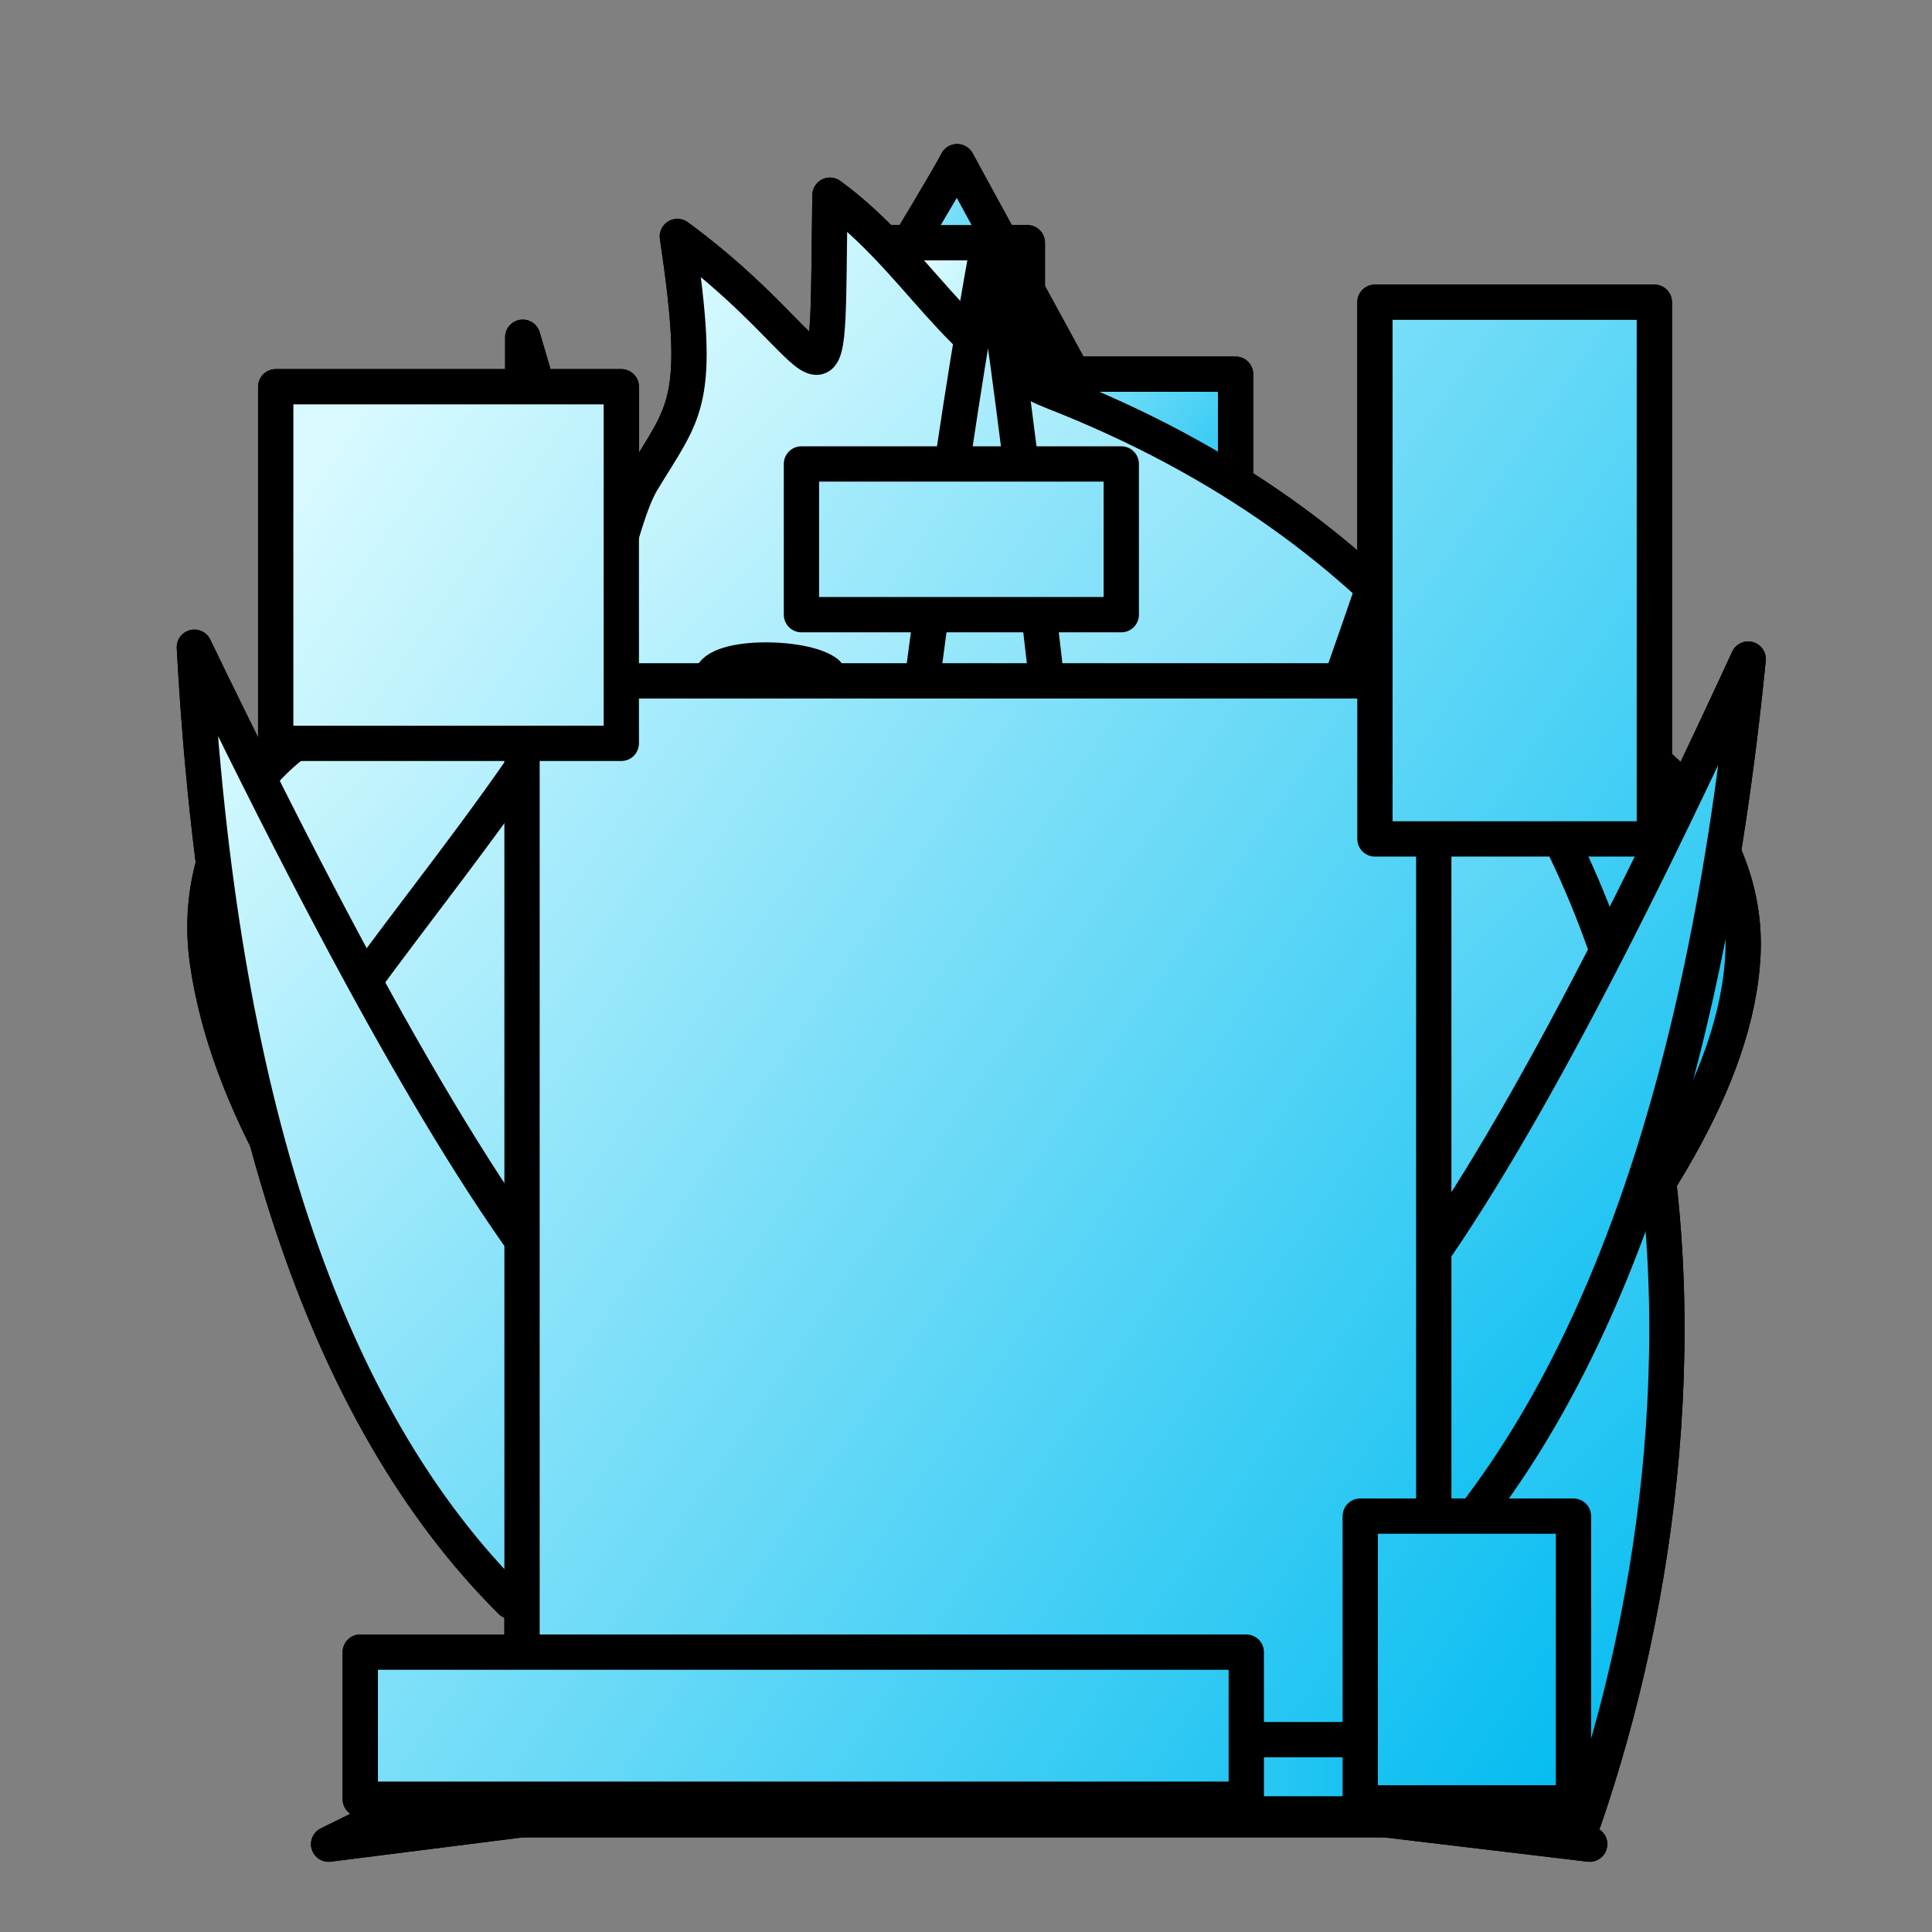 <svg xmlns="http://www.w3.org/2000/svg" width="40" height="40" viewbox="0.0 0.0 180.0 180.0">
  <rect width="100%" height="100%" fill="#808080" stroke="none"/>
  <g id="bb" fill="none" transform="scale(0.222 0.222)">
    <path fill-rule="evenodd" clip-rule="evenodd" d="M87.89 142.266C86.79 144.468 30.648 171.988 30.648 171.988L77.038 166.117L87.89 142.266Z" fill="url(#bbpaint0_linear_1_73)" stroke="black" stroke-width="3.291" stroke-linecap="round" stroke-linejoin="round" />
    <path fill-rule="evenodd" clip-rule="evenodd" d="M91.013 142.266C92.113 144.468 148.255 171.988 148.255 171.988L99.121 166.117L91.013 142.266Z" fill="url(#bbpaint1_linear_1_73)" stroke="black" stroke-width="3.291" stroke-linecap="round" stroke-linejoin="round" />
    <path fill-rule="evenodd" clip-rule="evenodd" d="M67.53 128.001C66.292 130.476 52.256 145.386 52.256 145.386L122.26 150.204L104.417 121.266L67.53 128.001Z" fill="url(#bbpaint2_linear_1_73)" stroke="black" stroke-width="3.291" stroke-linecap="round" stroke-linejoin="round" />
    <path fill-rule="evenodd" clip-rule="evenodd" d="M88.848 32.07C87.61 34.545 41.45 135.985 41.45 135.985L136.967 127.572L88.848 32.07ZM98.138 64.24L105.432 80.224L67.803 117.493C67.803 117.493 96.9 66.716 98.138 64.24Z" fill="url(#bbpaint3_linear_1_73)" stroke="black" stroke-width="3.291" stroke-linecap="round" stroke-linejoin="round" />
    <path fill-rule="evenodd" clip-rule="evenodd" d="M89.262 15.075C88.024 17.552 75.168 38.539 75.168 38.539L104.524 43.066L89.262 15.075Z" fill="url(#bbpaint4_linear_1_73)" stroke="black" stroke-width="3.291" stroke-linecap="round" stroke-linejoin="round" />
    <defs>
      <linearGradient id="bbpaint0_linear_1_73" x1="29.003" y1="92.332" x2="150.175" y2="129.018" gradientUnits="userSpaceOnUse">
        <stop stop-color="#00204A" />
        <stop offset="1" stop-color="#005792" />
      </linearGradient>
      <linearGradient id="bbpaint1_linear_1_73" x1="25.299" y1="92.332" x2="146.472" y2="129.018" gradientUnits="userSpaceOnUse">
        <stop stop-color="#00204A" />
        <stop offset="1" stop-color="#005792" />
      </linearGradient>
      <linearGradient id="bbpaint2_linear_1_73" x1="26.945" y1="92.332" x2="148.117" y2="129.018" gradientUnits="userSpaceOnUse">
        <stop stop-color="#00204A" />
        <stop offset="1" stop-color="#005792" />
      </linearGradient>
      <linearGradient id="bbpaint3_linear_1_73" x1="26.945" y1="92.332" x2="148.117" y2="129.018" gradientUnits="userSpaceOnUse">
        <stop stop-color="#00204A" />
        <stop offset="1" stop-color="#005792" />
      </linearGradient>
      <linearGradient id="bbpaint4_linear_1_73" x1="66.374" y1="35.418" x2="103.084" y2="46.389" gradientUnits="userSpaceOnUse">
        <stop stop-color="#00204A" />
        <stop offset="1" stop-color="#005792" />
      </linearGradient>
    </defs>
  </g>
  <g id="bk" fill="none" transform="scale(0.222 0.222)">
    <path fill-rule="evenodd" clip-rule="evenodd" d="M82.904 22.631V34.896H66.735V48.891H82.903V74.084H95.811V48.891H115.232V34.896H95.811V22.631H82.904Z" fill="url(#bkpaint0_linear_1_89)" stroke="black" stroke-width="3.291" stroke-linecap="round" stroke-linejoin="round" />
    <path fill-rule="evenodd" clip-rule="evenodd" d="M105.092 94.869C146.181 72.893 133.014 114.761 112.622 127.704C99.484 136.042 92.615 104.578 99.585 80.949L81.977 81.161C88.47 102.072 84.51 134.205 70.226 127.704C44.781 116.123 35.322 73.514 75.947 94.89C52.47 46.9 15.907 65.25 19.337 89.64C23.064 116.134 53.303 139.974 52.689 150.596H128.565C127.35 138.289 161.461 112.982 162.553 88.92C163.601 65.377 122.969 47.143 105.092 94.869V94.869Z" fill="url(#bkpaint1_linear_1_89)" stroke="black" stroke-width="3.291" stroke-linecap="round" stroke-linejoin="round" />
    <path fill-rule="evenodd" clip-rule="evenodd" d="M40.8 156H139.543V169.714H40.8V156Z" fill="url(#bkpaint2_linear_1_89)" stroke="black" stroke-width="3.291" stroke-linecap="round" stroke-linejoin="round" />
    <defs>
      <linearGradient id="bkpaint0_linear_1_89" x1="77.157" y1="36.292" x2="110.175" y2="63.553" gradientUnits="userSpaceOnUse">
        <stop stop-color="#00204A" />
        <stop offset="1" stop-color="#005792" />
      </linearGradient>
      <linearGradient id="bkpaint1_linear_1_89" x1="30.874" y1="52.51" x2="142.767" y2="152.241" gradientUnits="userSpaceOnUse">
        <stop stop-color="#00204A" />
        <stop offset="1" stop-color="#005792" />
      </linearGradient>
      <linearGradient id="bkpaint2_linear_1_89" x1="33.555" y1="159.765" x2="144.554" y2="160.213" gradientUnits="userSpaceOnUse">
        <stop stop-color="#00204A" />
        <stop offset="1" stop-color="#005792" />
      </linearGradient>
    </defs>
  </g>
  <g id="bn" fill="none" transform="scale(0.222 0.222)">
    <path fill-rule="evenodd" clip-rule="evenodd" d="M77.403 18.207C77.055 42.142 78.278 33.104 63.174 22.054C65.505 37.668 63.922 38.182 59.887 44.864C57.678 48.521 55.731 60.035 54.35 62.572C45.976 77.951 26.747 98.027 26.779 104.572C26.822 112.856 36.675 120.272 45.688 111.511C37.255 123.856 62.715 111.456 73.384 103.842C87.506 112.536 107.237 103.023 107.603 89.053C114.03 120.65 54.017 126.138 50.811 167.122C95.538 177.332 120.451 144.067 147.712 169.79C161.649 129.384 162.936 61.839 98.148 36.515C89.342 33.073 85.642 24.219 77.403 18.206V18.207ZM77.133 62.779C75.668 64.857 72.588 68.248 69.887 67.751C67.388 67.292 66.384 66.446 66.269 63.487C66.172 60.997 74.997 61.077 77.132 62.779H77.133Z" fill="url(#bnpaint0_linear_1_101)" stroke="black" stroke-width="3.291" stroke-linecap="round" stroke-linejoin="round" />
    <defs>
      <linearGradient id="bnpaint0_linear_1_101" x1="34.082" y1="52.695" x2="152.879" y2="169.952" gradientUnits="userSpaceOnUse">
        <stop stop-color="#00204A" />
        <stop offset="1" stop-color="#005792" />
      </linearGradient>
    </defs>
  </g>
  <g id="bp" fill="none" transform="scale(0.222 0.222)">
    <path opacity="0.99" fill-rule="evenodd" clip-rule="evenodd" d="M128.228 124.799C128.228 145.818 111.496 162.856 90.856 162.856C70.217 162.856 53.485 145.818 53.485 124.799C53.485 103.781 70.217 86.742 90.856 86.742C111.496 86.742 128.228 103.781 128.228 124.799Z" fill="url(#bppaint0_linear_1_107)" stroke="black" stroke-width="3.291" stroke-linecap="round" stroke-linejoin="round" />
    <defs>
      <linearGradient id="bppaint0_linear_1_107" x1="48.754" y1="111.771" x2="135.359" y2="148.113" gradientUnits="userSpaceOnUse">
        <stop stop-color="#00204A" />
        <stop offset="1" stop-color="#005792" />
      </linearGradient>
    </defs>
  </g>
  <g id="bq" fill="none" transform="scale(0.222 0.222)">
    <path fill-rule="evenodd" clip-rule="evenodd" d="M136.183 30.838C93.11 159.898 86.455 160.137 48.754 31.449C48.523 83.893 55.497 120.783 65.604 142.149H114.576C125.653 120.683 134.232 83.565 136.183 30.838V30.838Z" fill="url(#bqpaint0_linear_1_113)" stroke="black" stroke-width="3.291" stroke-linecap="round" stroke-linejoin="round" />
    <path fill-rule="evenodd" clip-rule="evenodd" d="M92.293 22.032C76.662 106.733 84.331 197.517 18.126 60.36C20.392 102.294 30.227 132.006 47.666 149.351H130.376C148.145 132.222 158.915 102.971 163.039 61.465C99.815 198.652 105.304 106.811 92.293 22.033V22.032Z" fill="url(#bqpaint1_linear_1_113)" stroke="black" stroke-width="3.291" stroke-linecap="round" stroke-linejoin="round" />
    <path fill-rule="evenodd" clip-rule="evenodd" d="M42.583 155.794H134.469V169.166H42.583V155.794Z" fill="url(#bqpaint2_linear_1_113)" stroke="black" stroke-width="3.291" stroke-linecap="round" stroke-linejoin="round" />
    <defs>
      <linearGradient id="bqpaint0_linear_1_113" x1="58.76" y1="59.064" x2="96" y2="120.779" gradientUnits="userSpaceOnUse">
        <stop stop-color="#00204A" />
        <stop offset="1" stop-color="#005792" />
      </linearGradient>
      <linearGradient id="bqpaint1_linear_1_113" x1="34.309" y1="49.349" x2="147.885" y2="153.578" gradientUnits="userSpaceOnUse">
        <stop stop-color="#00204A" />
        <stop offset="1" stop-color="#005792" />
      </linearGradient>
      <linearGradient id="bqpaint2_linear_1_113" x1="40.937" y1="162.48" x2="136.114" y2="162.48" gradientUnits="userSpaceOnUse">
        <stop stop-color="#00204A" />
        <stop offset="1" stop-color="#005792" />
      </linearGradient>
    </defs>
  </g>
  <g id="br" fill="none" transform="scale(0.222 0.222)">
    <path fill-rule="evenodd" clip-rule="evenodd" d="M48.685 63.497H133.714V162.24H48.685V63.497Z" fill="url(#brpaint0_linear_1_125)" stroke="black" stroke-width="3.291" stroke-linecap="round" stroke-linejoin="round" />
    <path fill-rule="evenodd" clip-rule="evenodd" d="M25.714 36.068H57.943V69.327H25.714V36.068Z" fill="url(#brpaint1_linear_1_125)" stroke="black" stroke-width="3.291" stroke-linecap="round" stroke-linejoin="round" />
    <path fill-rule="evenodd" clip-rule="evenodd" d="M74.743 43.268H104.571V57.326H74.743V43.268Z" fill="url(#brpaint2_linear_1_125)" stroke="black" stroke-width="3.291" stroke-linecap="round" stroke-linejoin="round" />
    <path fill-rule="evenodd" clip-rule="evenodd" d="M128.228 28.183H154.286V78.241H128.228V28.183Z" fill="url(#brpaint3_linear_1_125)" stroke="black" stroke-width="3.291" stroke-linecap="round" stroke-linejoin="round" />
    <path fill-rule="evenodd" clip-rule="evenodd" d="M33.6 154.08H74.914H116.229V167.794H33.6V154.08Z" fill="url(#brpaint4_linear_1_125)" stroke="black" stroke-width="3.291" stroke-linecap="round" stroke-linejoin="round" />
    <path fill-rule="evenodd" clip-rule="evenodd" d="M126.857 141.394H146.743V168.137H126.857V141.394Z" fill="url(#brpaint5_linear_1_125)" stroke="black" stroke-width="3.291" stroke-linecap="round" stroke-linejoin="round" />
    <defs>
      <linearGradient id="brpaint0_linear_1_125" x1="18.25" y1="58.885" x2="158.841" y2="154.405" gradientUnits="userSpaceOnUse">
        <stop stop-color="#00204A" />
        <stop offset="1" stop-color="#005792" />
      </linearGradient>
      <linearGradient id="brpaint1_linear_1_125" x1="18.25" y1="58.885" x2="158.841" y2="154.405" gradientUnits="userSpaceOnUse">
        <stop stop-color="#00204A" />
        <stop offset="1" stop-color="#005792" />
      </linearGradient>
      <linearGradient id="brpaint2_linear_1_125" x1="18.25" y1="58.885" x2="158.841" y2="154.405" gradientUnits="userSpaceOnUse">
        <stop stop-color="#00204A" />
        <stop offset="1" stop-color="#005792" />
      </linearGradient>
      <linearGradient id="brpaint3_linear_1_125" x1="18.25" y1="58.885" x2="158.841" y2="154.405" gradientUnits="userSpaceOnUse">
        <stop stop-color="#00204A" />
        <stop offset="1" stop-color="#005792" />
      </linearGradient>
      <linearGradient id="brpaint4_linear_1_125" x1="18.25" y1="58.885" x2="158.841" y2="154.405" gradientUnits="userSpaceOnUse">
        <stop stop-color="#00204A" />
        <stop offset="1" stop-color="#005792" />
      </linearGradient>
      <linearGradient id="brpaint5_linear_1_125" x1="18.25" y1="58.885" x2="158.841" y2="154.405" gradientUnits="userSpaceOnUse">
        <stop stop-color="#00204A" />
        <stop offset="1" stop-color="#005792" />
      </linearGradient>
    </defs>
  </g>
  <g id="wb" fill="none" transform="scale(0.222 0.222)">
    <path fill-rule="evenodd" clip-rule="evenodd" d="M87.89 142.266C86.79 144.468 30.648 171.988 30.648 171.988L77.038 166.117L87.89 142.266Z" fill="url(#wbpaint0_linear_1_81)" stroke="black" stroke-width="3.291" stroke-linecap="round" stroke-linejoin="round" />
    <path fill-rule="evenodd" clip-rule="evenodd" d="M91.013 142.266C92.113 144.468 148.255 171.988 148.255 171.988L99.121 166.117L91.013 142.266Z" fill="url(#wbpaint1_linear_1_81)" stroke="black" stroke-width="3.291" stroke-linecap="round" stroke-linejoin="round" />
    <path fill-rule="evenodd" clip-rule="evenodd" d="M67.53 128.001C66.292 130.476 52.256 145.386 52.256 145.386L122.26 150.204L104.417 121.266L67.53 128.001Z" fill="url(#wbpaint2_linear_1_81)" stroke="black" stroke-width="3.291" stroke-linecap="round" stroke-linejoin="round" />
    <path fill-rule="evenodd" clip-rule="evenodd" d="M88.848 32.07C87.61 34.545 41.45 135.985 41.45 135.985L136.967 127.572L88.848 32.07ZM98.138 64.24L105.432 80.224L67.803 117.493C67.803 117.493 96.9 66.716 98.138 64.24Z" fill="url(#wbpaint3_linear_1_81)" stroke="black" stroke-width="3.291" stroke-linecap="round" stroke-linejoin="round" />
    <path fill-rule="evenodd" clip-rule="evenodd" d="M89.262 15.075C88.024 17.552 75.168 38.539 75.168 38.539L104.524 43.066L89.262 15.075Z" fill="url(#wbpaint4_linear_1_81)" stroke="black" stroke-width="3.291" stroke-linecap="round" stroke-linejoin="round" />
    <defs>
      <linearGradient id="wbpaint0_linear_1_81" x1="29.003" y1="92.332" x2="150.175" y2="129.018" gradientUnits="userSpaceOnUse">
        <stop stop-color="#D9FAFF" />
        <stop offset="1" stop-color="#00BBF0" />
      </linearGradient>
      <linearGradient id="wbpaint1_linear_1_81" x1="25.299" y1="92.332" x2="146.472" y2="129.018" gradientUnits="userSpaceOnUse">
        <stop stop-color="#D9FAFF" />
        <stop offset="1" stop-color="#00BBF0" />
      </linearGradient>
      <linearGradient id="wbpaint2_linear_1_81" x1="26.945" y1="92.332" x2="148.118" y2="129.018" gradientUnits="userSpaceOnUse">
        <stop stop-color="#D9FAFF" />
        <stop offset="1" stop-color="#00BBF0" />
      </linearGradient>
      <linearGradient id="wbpaint3_linear_1_81" x1="26.945" y1="92.332" x2="148.117" y2="129.018" gradientUnits="userSpaceOnUse">
        <stop stop-color="#D9FAFF" />
        <stop offset="1" stop-color="#00BBF0" />
      </linearGradient>
      <linearGradient id="wbpaint4_linear_1_81" x1="66.374" y1="35.418" x2="103.084" y2="46.389" gradientUnits="userSpaceOnUse">
        <stop stop-color="#D9FAFF" />
        <stop offset="1" stop-color="#00BBF0" />
      </linearGradient>
    </defs>
  </g>
  <g id="wk" fill="none" transform="scale(0.222 0.222)">
    <path fill-rule="evenodd" clip-rule="evenodd" d="M82.904 22.631V34.896H66.735V48.891H82.903V74.084H95.811V48.891H115.232V34.896H95.811V22.631H82.904Z" fill="url(#wkpaint0_linear_1_95)" stroke="black" stroke-width="3.291" stroke-linecap="round" stroke-linejoin="round" />
    <path fill-rule="evenodd" clip-rule="evenodd" d="M105.092 94.869C146.181 72.893 133.014 114.761 112.622 127.704C99.484 136.042 92.615 104.578 99.585 80.949L81.977 81.161C88.47 102.072 84.51 134.205 70.226 127.704C44.781 116.123 35.322 73.515 75.947 94.89C52.471 46.901 15.907 65.251 19.337 89.64C23.064 116.134 53.303 139.974 52.689 150.596H128.565C127.35 138.29 161.461 112.982 162.553 88.92C163.601 65.377 122.969 47.143 105.092 94.869V94.869Z" fill="url(#wkpaint1_linear_1_95)" stroke="black" stroke-width="3.291" stroke-linecap="round" stroke-linejoin="round" />
    <path fill-rule="evenodd" clip-rule="evenodd" d="M40.8 156H139.543V169.714H40.8V156Z" fill="url(#wkpaint2_linear_1_95)" stroke="black" stroke-width="3.291" stroke-linecap="round" stroke-linejoin="round" />
    <defs>
      <linearGradient id="wkpaint0_linear_1_95" x1="77.157" y1="36.292" x2="110.175" y2="63.553" gradientUnits="userSpaceOnUse">
        <stop stop-color="#D9FAFF" />
        <stop offset="1" stop-color="#00BBF0" />
      </linearGradient>
      <linearGradient id="wkpaint1_linear_1_95" x1="30.874" y1="52.51" x2="142.767" y2="152.241" gradientUnits="userSpaceOnUse">
        <stop stop-color="#D9FAFF" />
        <stop offset="1" stop-color="#00BBF0" />
      </linearGradient>
      <linearGradient id="wkpaint2_linear_1_95" x1="33.555" y1="159.765" x2="144.554" y2="160.213" gradientUnits="userSpaceOnUse">
        <stop stop-color="#D9FAFF" />
        <stop offset="1" stop-color="#00BBF0" />
      </linearGradient>
    </defs>
  </g>
  <g id="wn" fill="none" transform="scale(0.222 0.222)">
    <path fill-rule="evenodd" clip-rule="evenodd" d="M77.403 18.207C77.055 42.142 78.277 33.104 63.174 22.054C65.505 37.668 63.922 38.182 59.887 44.864C57.678 48.521 55.731 60.035 54.35 62.572C45.976 77.951 26.747 98.027 26.779 104.572C26.822 112.856 36.675 120.272 45.688 111.511C37.255 123.856 62.715 111.456 73.384 103.842C87.506 112.536 107.237 103.023 107.603 89.053C114.03 120.65 54.017 126.138 50.811 167.122C95.538 177.332 120.451 144.067 147.712 169.79C161.649 129.383 162.935 61.839 98.148 36.515C89.342 33.073 85.642 24.22 77.403 18.207ZM77.133 62.779C75.668 64.857 72.588 68.248 69.887 67.751C67.388 67.292 66.384 66.446 66.269 63.487C66.172 60.997 74.998 61.077 77.133 62.779Z" fill="url(#wnpaint0_linear_1_104)" stroke="black" stroke-width="3.291" stroke-linecap="round" stroke-linejoin="round" />
    <defs>
      <linearGradient id="wnpaint0_linear_1_104" x1="34.082" y1="52.695" x2="152.879" y2="169.952" gradientUnits="userSpaceOnUse">
        <stop stop-color="#D9FAFF" />
        <stop offset="1" stop-color="#00BBF0" />
      </linearGradient>
    </defs>
  </g>
  <g id="wp" fill="none" transform="scale(0.222 0.222)">
    <path opacity="0.99" fill-rule="evenodd" clip-rule="evenodd" d="M128.228 124.799C128.228 145.818 111.496 162.856 90.856 162.856C70.217 162.856 53.485 145.818 53.485 124.799C53.485 103.781 70.217 86.742 90.856 86.742C111.496 86.742 128.228 103.781 128.228 124.799Z" fill="url(#wppaint0_linear_1_110)" stroke="black" stroke-width="3.291" stroke-linecap="round" stroke-linejoin="round" />
    <defs>
      <linearGradient id="wppaint0_linear_1_110" x1="48.754" y1="111.771" x2="135.359" y2="148.113" gradientUnits="userSpaceOnUse">
        <stop stop-color="#D9FAFF" />
        <stop offset="1" stop-color="#00BBF0" />
      </linearGradient>
    </defs>
  </g>
  <g id="wq" fill="none" transform="scale(0.222 0.222)">
    <path fill-rule="evenodd" clip-rule="evenodd" d="M136.183 30.838C93.11 159.898 86.455 160.137 48.754 31.449C48.523 83.893 55.497 120.783 65.604 142.149H114.576C125.653 120.683 134.232 83.565 136.183 30.838V30.838Z" fill="url(#wqpaint0_linear_1_119)" stroke="black" stroke-width="3.291" stroke-linecap="round" stroke-linejoin="round" />
    <path fill-rule="evenodd" clip-rule="evenodd" d="M92.293 22.033C76.662 106.733 84.331 197.517 18.126 60.36C20.392 102.294 30.227 132.006 47.666 149.351H130.376C148.145 132.222 158.915 102.971 163.039 61.465C99.815 198.652 105.304 106.811 92.293 22.033V22.033Z" fill="url(#wqpaint1_linear_1_119)" stroke="black" stroke-width="3.291" stroke-linecap="round" stroke-linejoin="round" />
    <path fill-rule="evenodd" clip-rule="evenodd" d="M42.583 155.795H134.469V169.166H42.583V155.795Z" fill="url(#wqpaint2_linear_1_119)" stroke="black" stroke-width="3.291" stroke-linecap="round" stroke-linejoin="round" />
    <defs>
      <linearGradient id="wqpaint0_linear_1_119" x1="58.76" y1="59.064" x2="96" y2="120.779" gradientUnits="userSpaceOnUse">
        <stop stop-color="#D9FAFF" />
        <stop offset="1" stop-color="#00BBF0" />
      </linearGradient>
      <linearGradient id="wqpaint1_linear_1_119" x1="34.309" y1="49.349" x2="147.885" y2="153.578" gradientUnits="userSpaceOnUse">
        <stop stop-color="#D9FAFF" />
        <stop offset="1" stop-color="#00BBF0" />
      </linearGradient>
      <linearGradient id="wqpaint2_linear_1_119" x1="40.937" y1="162.48" x2="136.114" y2="162.48" gradientUnits="userSpaceOnUse">
        <stop stop-color="#D9FAFF" />
        <stop offset="1" stop-color="#00BBF0" />
      </linearGradient>
    </defs>
  </g>
  <g id="wr" fill="none" transform="scale(0.222 0.222)">
    <path fill-rule="evenodd" clip-rule="evenodd" d="M48.685 63.497H133.714V162.24H48.685V63.497Z" fill="url(#wrpaint0_linear_1_134)" stroke="black" stroke-width="3.291" stroke-linecap="round" stroke-linejoin="round" />
    <path fill-rule="evenodd" clip-rule="evenodd" d="M25.714 36.068H57.943V69.326H25.714V36.068Z" fill="url(#wrpaint1_linear_1_134)" stroke="black" stroke-width="3.291" stroke-linecap="round" stroke-linejoin="round" />
    <path fill-rule="evenodd" clip-rule="evenodd" d="M74.743 43.268H104.571V57.326H74.743V43.268Z" fill="url(#wrpaint2_linear_1_134)" stroke="black" stroke-width="3.291" stroke-linecap="round" stroke-linejoin="round" />
    <path fill-rule="evenodd" clip-rule="evenodd" d="M128.228 28.183H154.286V78.241H128.228V28.183Z" fill="url(#wrpaint3_linear_1_134)" stroke="black" stroke-width="3.291" stroke-linecap="round" stroke-linejoin="round" />
    <path fill-rule="evenodd" clip-rule="evenodd" d="M33.6 154.08H116.229V167.794H33.6V154.08Z" fill="url(#wrpaint4_linear_1_134)" stroke="black" stroke-width="3.291" stroke-linecap="round" stroke-linejoin="round" />
    <path fill-rule="evenodd" clip-rule="evenodd" d="M126.857 141.395H146.743V168.137H126.857V141.395Z" fill="url(#wrpaint5_linear_1_134)" stroke="black" stroke-width="3.291" stroke-linecap="round" stroke-linejoin="round" />
    <defs>
      <linearGradient id="wrpaint0_linear_1_134" x1="18.25" y1="58.885" x2="158.841" y2="154.405" gradientUnits="userSpaceOnUse">
        <stop stop-color="#D9FAFF" />
        <stop offset="1" stop-color="#00BBF0" />
      </linearGradient>
      <linearGradient id="wrpaint1_linear_1_134" x1="18.25" y1="58.885" x2="158.841" y2="154.405" gradientUnits="userSpaceOnUse">
        <stop stop-color="#D9FAFF" />
        <stop offset="1" stop-color="#00BBF0" />
      </linearGradient>
      <linearGradient id="wrpaint2_linear_1_134" x1="18.25" y1="58.885" x2="158.841" y2="154.405" gradientUnits="userSpaceOnUse">
        <stop stop-color="#D9FAFF" />
        <stop offset="1" stop-color="#00BBF0" />
      </linearGradient>
      <linearGradient id="wrpaint3_linear_1_134" x1="18.25" y1="58.885" x2="158.841" y2="154.405" gradientUnits="userSpaceOnUse">
        <stop stop-color="#D9FAFF" />
        <stop offset="1" stop-color="#00BBF0" />
      </linearGradient>
      <linearGradient id="wrpaint4_linear_1_134" x1="18.25" y1="58.885" x2="158.841" y2="154.405" gradientUnits="userSpaceOnUse">
        <stop stop-color="#D9FAFF" />
        <stop offset="1" stop-color="#00BBF0" />
      </linearGradient>
      <linearGradient id="wrpaint5_linear_1_134" x1="18.25" y1="58.885" x2="158.841" y2="154.405" gradientUnits="userSpaceOnUse">
        <stop stop-color="#D9FAFF" />
        <stop offset="1" stop-color="#00BBF0" />
      </linearGradient>
    </defs>
  </g>
</svg>